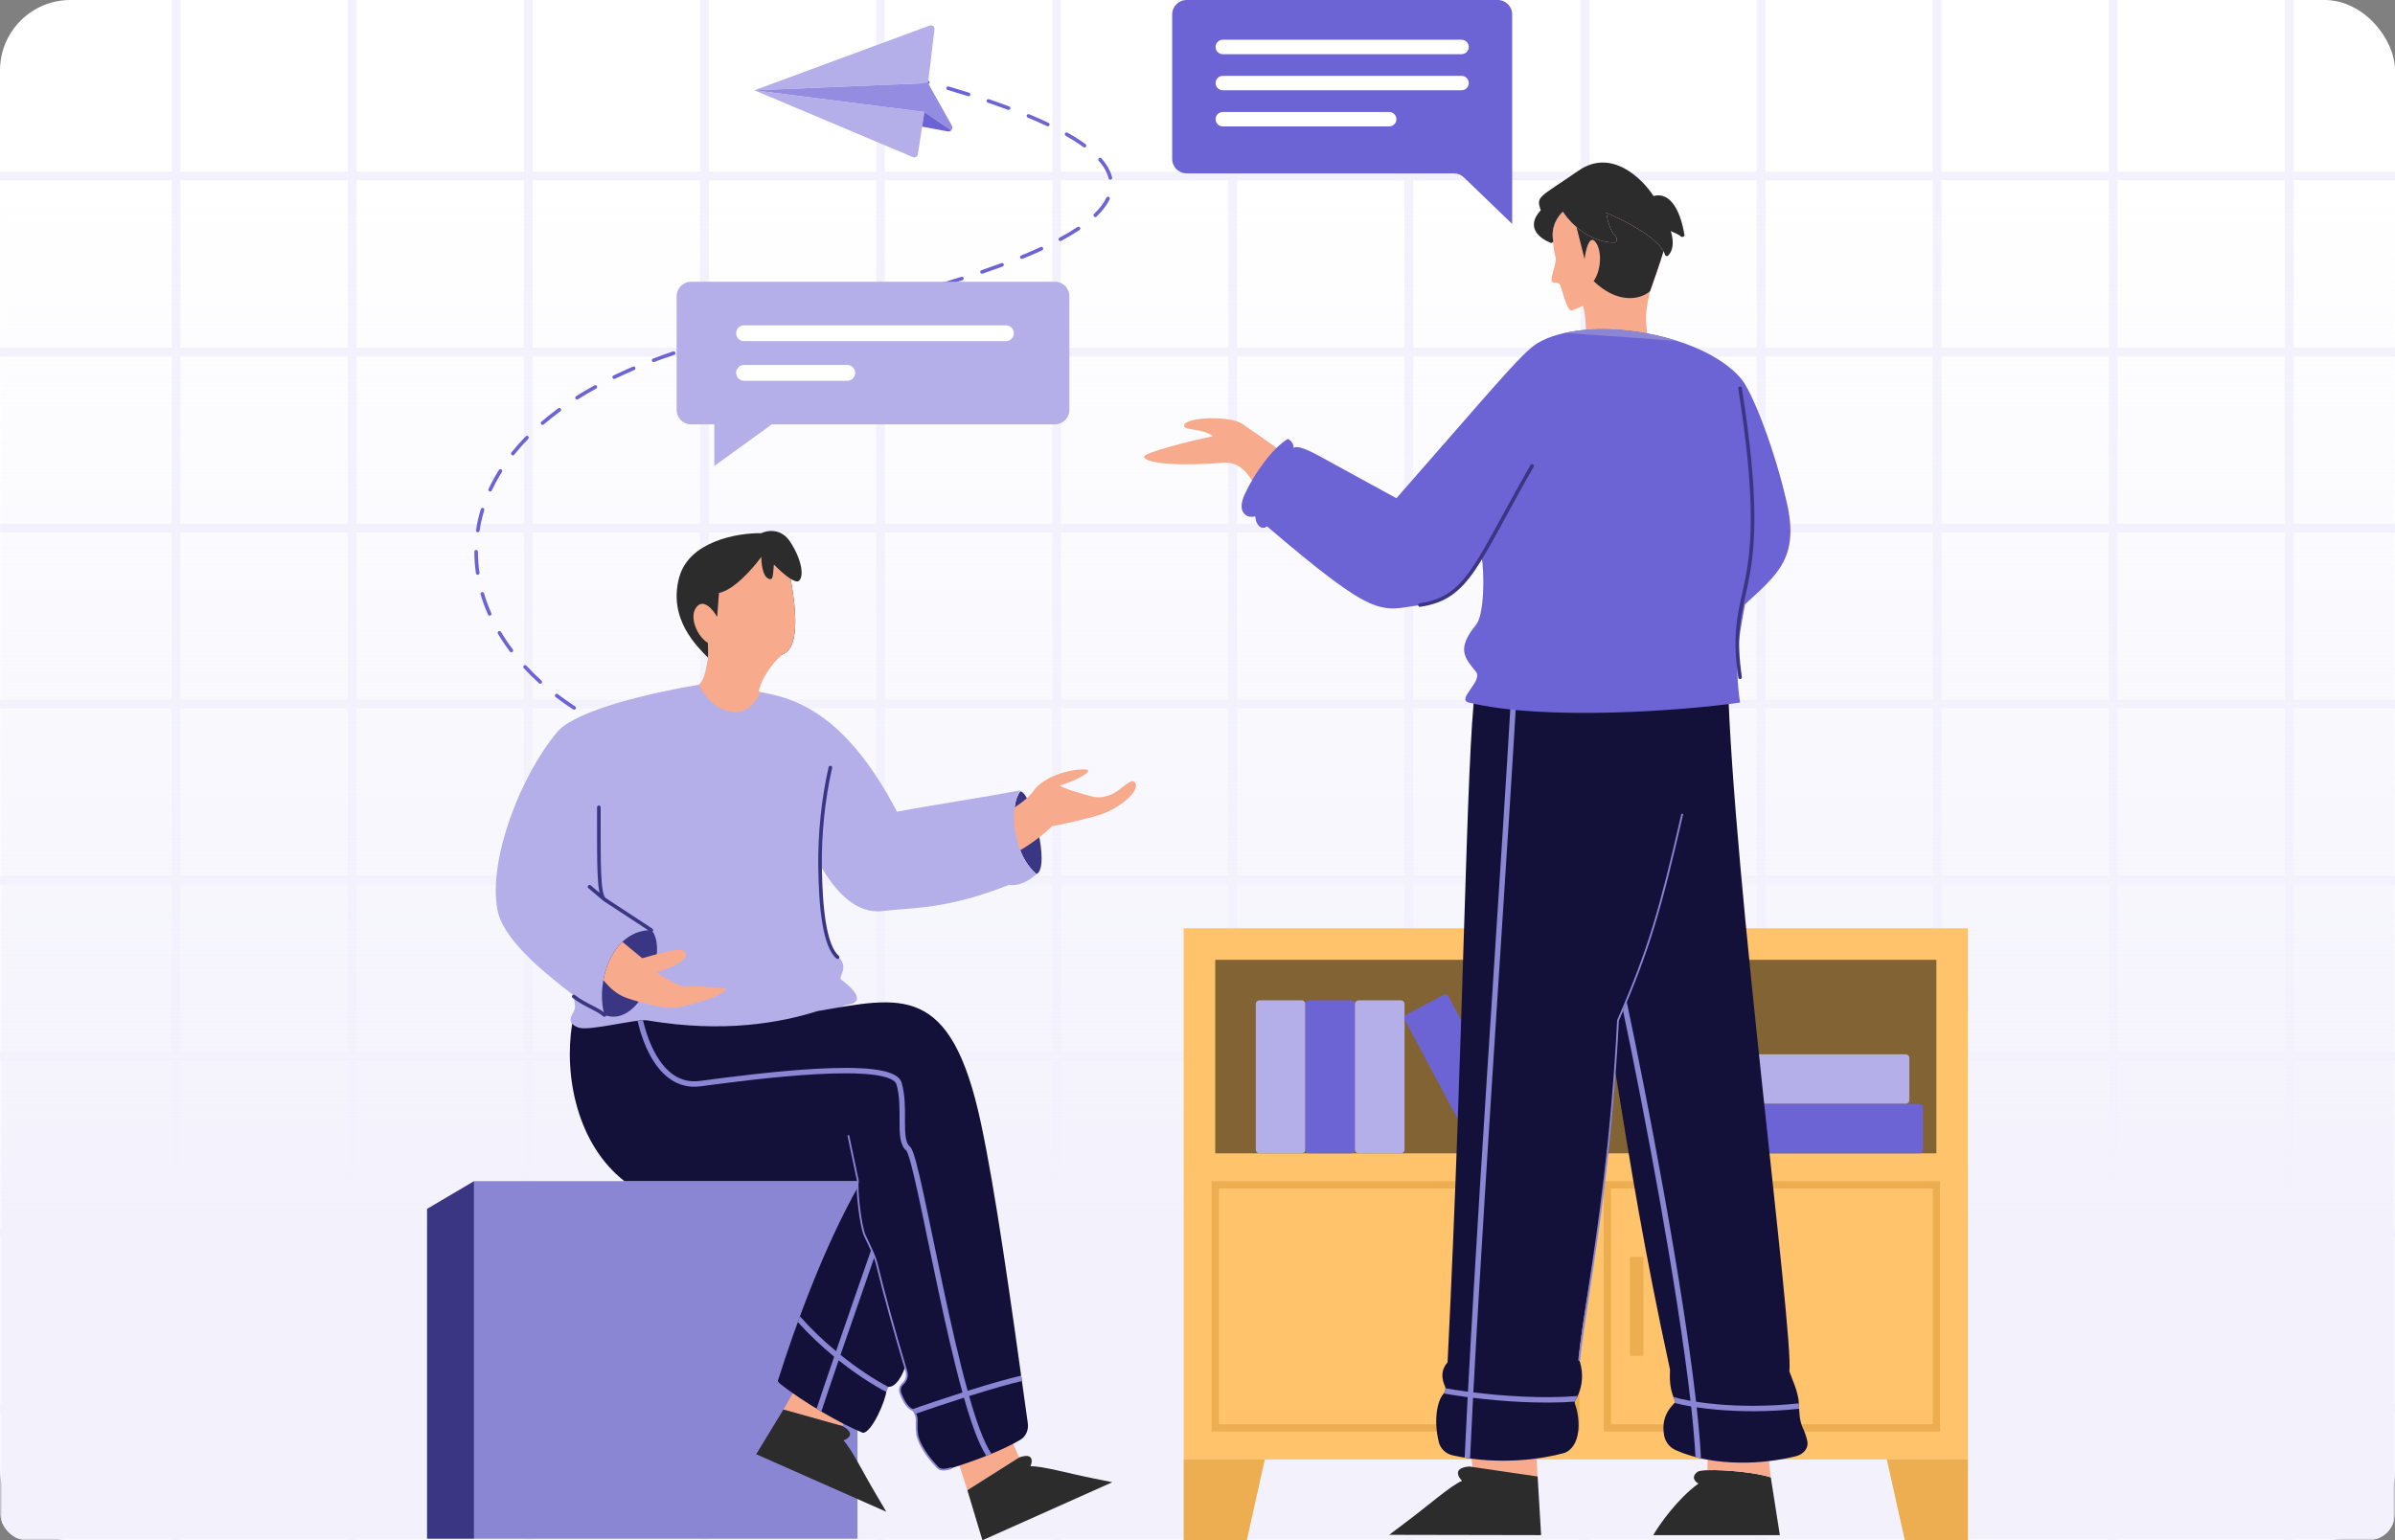 <svg width="544" height="350" viewBox="0 0 544 350" fill="none" xmlns="http://www.w3.org/2000/svg">
<rect x="0" y="0" width="544" height="350" fill="#808080" stroke="none"/>
<rect width="544" height="350" rx="16" fill="white"/>
<g clip-path="url(#clip0_1_604)">
<path d="M40 0V350" stroke="#F3F2FC" stroke-width="2" stroke-linejoin="round"/>
<path d="M80 0V350" stroke="#F3F2FC" stroke-width="2" stroke-linejoin="round"/>
<path d="M120 0V350" stroke="#F3F2FC" stroke-width="2" stroke-linejoin="round"/>
<path d="M160 0V350" stroke="#F3F2FC" stroke-width="2" stroke-linejoin="round"/>
<path d="M200 0V350" stroke="#F3F2FC" stroke-width="2" stroke-linejoin="round"/>
<path d="M240 0V350" stroke="#F3F2FC" stroke-width="2" stroke-linejoin="round"/>
<path d="M280 0V350" stroke="#F3F2FC" stroke-width="2" stroke-linejoin="round"/>
<path d="M320 0V350" stroke="#F3F2FC" stroke-width="2" stroke-linejoin="round"/>
<path d="M360 0V350" stroke="#F3F2FC" stroke-width="2" stroke-linejoin="round"/>
<path d="M400 0V350" stroke="#F3F2FC" stroke-width="2" stroke-linejoin="round"/>
<path d="M440 0V350" stroke="#F3F2FC" stroke-width="2" stroke-linejoin="round"/>
<path d="M480 0V350" stroke="#F3F2FC" stroke-width="2" stroke-linejoin="round"/>
<path d="M520 0V350" stroke="#F3F2FC" stroke-width="2" stroke-linejoin="round"/>
<path d="M0 40H544" stroke="#F3F2FC" stroke-width="2" stroke-linejoin="round"/>
<path d="M0 80H544" stroke="#F3F2FC" stroke-width="2" stroke-linejoin="round"/>
<path d="M0 120H544" stroke="#F3F2FC" stroke-width="2" stroke-linejoin="round"/>
<path d="M0 160H544" stroke="#F3F2FC" stroke-width="2" stroke-linejoin="round"/>
<path d="M0 200H544" stroke="#F3F2FC" stroke-width="2" stroke-linejoin="round"/>
<path d="M0 240H544" stroke="#F3F2FC" stroke-width="2" stroke-linejoin="round"/>
<path d="M0 280H544" stroke="#F3F2FC" stroke-width="2" stroke-linejoin="round"/>
<path d="M0 320H544" stroke="#F3F2FC" stroke-width="2" stroke-linejoin="round"/>
<mask id="mask0_1_604" style="mask-type:alpha" maskUnits="userSpaceOnUse" x="0" y="0" width="544" height="350">
<rect width="544" height="350" fill="white"/>
</mask>
<g mask="url(#mask0_1_604)">
<rect width="544" height="350" fill="url(#paint0_linear_1_604)"/>
</g>
<path fill-rule="evenodd" clip-rule="evenodd" d="M207.928 17.948C207.987 17.729 208.213 17.599 208.432 17.659C209.252 17.88 210.058 18.102 210.852 18.323C211.071 18.383 211.199 18.61 211.138 18.828C211.077 19.047 210.851 19.175 210.632 19.114C209.84 18.894 209.035 18.673 208.218 18.452C207.999 18.392 207.869 18.167 207.928 17.948ZM214.952 19.921C215.016 19.703 215.245 19.579 215.463 19.643C217.076 20.119 218.63 20.594 220.126 21.066C220.342 21.135 220.462 21.366 220.394 21.582C220.325 21.798 220.095 21.918 219.878 21.85C218.388 21.379 216.839 20.906 215.23 20.431C215.012 20.367 214.888 20.139 214.952 19.921ZM224.115 22.801C224.188 22.586 224.421 22.471 224.636 22.545C226.244 23.092 227.775 23.637 229.23 24.18C229.443 24.259 229.551 24.496 229.472 24.709C229.392 24.921 229.156 25.029 228.943 24.95C227.496 24.41 225.972 23.868 224.371 23.322C224.156 23.249 224.042 23.016 224.115 22.801ZM233.219 26.18C233.306 25.971 233.547 25.872 233.756 25.959C235.337 26.615 236.808 27.268 238.175 27.917C238.38 28.015 238.467 28.26 238.37 28.465C238.272 28.67 238.027 28.757 237.822 28.66C236.469 28.017 235.01 27.369 233.441 26.717C233.231 26.63 233.132 26.39 233.219 26.18ZM241.917 30.296C242.029 30.099 242.279 30.029 242.477 30.141C244.025 31.019 245.387 31.892 246.569 32.758C246.752 32.892 246.792 33.15 246.658 33.333C246.524 33.516 246.267 33.555 246.084 33.421C244.931 32.576 243.597 31.721 242.071 30.856C241.874 30.744 241.805 30.493 241.917 30.296ZM249.602 35.944C249.773 35.794 250.032 35.811 250.182 35.981C251.455 37.43 252.256 38.877 252.605 40.322C252.659 40.542 252.523 40.764 252.302 40.817C252.082 40.871 251.86 40.735 251.807 40.515C251.496 39.23 250.773 37.899 249.565 36.524C249.415 36.353 249.432 36.094 249.602 35.944ZM251.845 44.727C252.051 44.824 252.139 45.069 252.042 45.274C251.406 46.629 250.392 47.94 249.064 49.211C248.9 49.368 248.64 49.362 248.483 49.198C248.326 49.034 248.332 48.774 248.496 48.617C249.774 47.394 250.717 46.162 251.299 44.925C251.395 44.719 251.64 44.631 251.845 44.727ZM245.306 51.689C245.432 51.877 245.381 52.133 245.193 52.259C243.941 53.096 242.555 53.919 241.051 54.728C240.852 54.836 240.602 54.761 240.495 54.561C240.387 54.361 240.462 54.112 240.662 54.005C242.147 53.206 243.51 52.396 244.736 51.576C244.924 51.45 245.18 51.5 245.306 51.689ZM236.911 56.337C237.005 56.543 236.915 56.787 236.709 56.882C235.296 57.532 233.81 58.172 232.26 58.804C232.05 58.89 231.81 58.789 231.725 58.579C231.639 58.369 231.74 58.129 231.95 58.044C233.49 57.416 234.965 56.779 236.366 56.135C236.572 56.04 236.816 56.13 236.911 56.337ZM227.99 60.026C228.069 60.239 227.96 60.475 227.748 60.554C226.272 61.1 224.751 61.638 223.192 62.17C222.978 62.243 222.744 62.128 222.671 61.913C222.598 61.699 222.712 61.465 222.927 61.392C224.48 60.863 225.994 60.326 227.463 59.783C227.675 59.705 227.912 59.813 227.99 60.026ZM218.872 63.163C218.94 63.379 218.821 63.61 218.605 63.679C217.094 64.159 215.554 64.634 213.991 65.102C213.774 65.167 213.545 65.043 213.48 64.826C213.415 64.609 213.538 64.38 213.755 64.314C215.315 63.848 216.85 63.375 218.356 62.896C218.572 62.827 218.803 62.947 218.872 63.163ZM209.639 65.945C209.701 66.163 209.574 66.391 209.356 66.452C207.821 66.888 206.268 67.318 204.702 67.743C204.483 67.802 204.258 67.672 204.198 67.453C204.139 67.234 204.268 67.009 204.487 66.95C206.05 66.526 207.6 66.097 209.131 65.662C209.349 65.6 209.577 65.727 209.639 65.945ZM200.329 68.48C200.386 68.699 200.254 68.924 200.035 68.981C198.483 69.384 196.922 69.781 195.356 70.173C195.136 70.228 194.913 70.094 194.858 69.874C194.803 69.654 194.936 69.431 195.157 69.376C196.72 68.985 198.279 68.588 199.828 68.185C200.047 68.128 200.272 68.26 200.329 68.48ZM190.973 70.83C191.026 71.051 190.891 71.273 190.67 71.326C189.107 71.705 187.541 72.078 185.979 72.445C185.758 72.497 185.537 72.36 185.485 72.139C185.433 71.918 185.57 71.697 185.791 71.645C187.352 71.278 188.915 70.906 190.477 70.528C190.698 70.474 190.92 70.61 190.973 70.83ZM181.586 73.043C181.637 73.264 181.499 73.485 181.277 73.535C179.7 73.897 178.129 74.252 176.569 74.601C176.348 74.651 176.128 74.511 176.079 74.29C176.029 74.069 176.168 73.849 176.39 73.799C177.949 73.45 179.518 73.095 181.094 72.735C181.315 72.684 181.535 72.822 181.586 73.043ZM172.17 75.156C172.218 75.378 172.078 75.597 171.857 75.645C171.072 75.818 170.292 75.988 169.516 76.157C168.702 76.335 167.898 76.516 167.102 76.701C166.881 76.752 166.66 76.614 166.609 76.393C166.558 76.172 166.695 75.952 166.916 75.9C167.715 75.714 168.524 75.532 169.341 75.355C170.117 75.186 170.897 75.015 171.68 74.843C171.902 74.794 172.121 74.934 172.17 75.156ZM162.728 77.354C162.785 77.573 162.654 77.798 162.435 77.856C160.83 78.278 159.264 78.716 157.737 79.171C157.52 79.235 157.291 79.111 157.226 78.894C157.162 78.677 157.285 78.448 157.503 78.383C159.038 77.926 160.612 77.485 162.226 77.061C162.445 77.003 162.67 77.134 162.728 77.354ZM153.403 80.102C153.476 80.317 153.36 80.55 153.145 80.623C151.587 81.145 150.073 81.685 148.604 82.242C148.392 82.322 148.155 82.215 148.075 82.003C147.994 81.791 148.101 81.554 148.313 81.473C149.793 80.913 151.316 80.37 152.883 79.844C153.098 79.771 153.331 79.887 153.403 80.102ZM144.308 83.52C144.397 83.728 144.301 83.97 144.092 84.059C142.575 84.709 141.11 85.377 139.697 86.063C139.493 86.162 139.247 86.077 139.148 85.873C139.049 85.669 139.134 85.423 139.338 85.324C140.763 84.633 142.24 83.959 143.769 83.304C143.977 83.215 144.219 83.311 144.308 83.52ZM135.586 87.717C135.695 87.916 135.623 88.166 135.425 88.275C133.984 89.071 132.606 89.886 131.29 90.719C131.098 90.841 130.844 90.783 130.723 90.592C130.602 90.4 130.659 90.146 130.85 90.025C132.181 89.183 133.573 88.359 135.028 87.556C135.226 87.447 135.476 87.519 135.586 87.717ZM127.379 92.865C127.513 93.048 127.474 93.305 127.29 93.439C125.953 94.418 124.692 95.417 123.506 96.434C123.334 96.582 123.075 96.562 122.927 96.39C122.779 96.218 122.799 95.958 122.971 95.811C124.174 94.779 125.451 93.767 126.805 92.776C126.988 92.642 127.245 92.682 127.379 92.865ZM119.983 99.141C120.145 99.3 120.148 99.56 119.989 99.722C118.835 100.902 117.774 102.101 116.802 103.316C116.661 103.493 116.402 103.522 116.225 103.38C116.048 103.239 116.019 102.98 116.161 102.803C117.15 101.566 118.23 100.346 119.402 99.147C119.561 98.985 119.821 98.982 119.983 99.141ZM113.889 106.657C114.081 106.778 114.139 107.031 114.018 107.223C113.141 108.617 112.375 110.025 111.715 111.445C111.619 111.651 111.375 111.74 111.169 111.644C110.964 111.549 110.874 111.304 110.97 111.099C111.645 109.647 112.428 108.208 113.322 106.786C113.443 106.594 113.697 106.536 113.889 106.657ZM109.722 115.408C109.939 115.474 110.061 115.704 109.995 115.921C109.521 117.47 109.167 119.027 108.93 120.585C108.896 120.809 108.687 120.964 108.462 120.93C108.238 120.895 108.084 120.686 108.118 120.462C108.361 118.864 108.724 117.268 109.209 115.68C109.276 115.464 109.505 115.341 109.722 115.408ZM108.156 124.943C108.383 124.943 108.566 125.127 108.566 125.354C108.563 126.952 108.68 128.545 108.913 130.129C108.946 130.353 108.79 130.562 108.566 130.595C108.341 130.628 108.133 130.473 108.1 130.248C107.862 128.625 107.742 126.991 107.744 125.353C107.745 125.126 107.929 124.943 108.156 124.943ZM109.432 134.529C109.65 134.465 109.878 134.589 109.942 134.807C110.389 136.326 110.942 137.83 111.599 139.313C111.691 139.52 111.597 139.763 111.389 139.854C111.182 139.946 110.939 139.853 110.848 139.645C110.177 138.131 109.611 136.593 109.154 135.039C109.09 134.821 109.214 134.593 109.432 134.529ZM113.241 143.43C113.436 143.314 113.688 143.378 113.804 143.573C114.609 144.927 115.502 146.256 116.482 147.557C116.618 147.739 116.582 147.996 116.401 148.133C116.22 148.269 115.962 148.233 115.826 148.051C114.829 146.727 113.918 145.373 113.098 143.993C112.982 143.798 113.046 143.546 113.241 143.43ZM118.984 151.225C119.151 151.071 119.41 151.081 119.564 151.248C120.633 152.408 121.774 153.539 122.986 154.636C123.155 154.788 123.167 155.048 123.015 155.216C122.863 155.384 122.603 155.397 122.435 155.245C121.205 154.132 120.046 152.984 118.96 151.805C118.806 151.638 118.817 151.378 118.984 151.225ZM126.116 157.795C126.254 157.614 126.512 157.58 126.692 157.718C127.947 158.678 129.262 159.605 130.633 160.496C130.824 160.62 130.878 160.875 130.754 161.065C130.63 161.255 130.376 161.309 130.186 161.185C128.797 160.283 127.465 159.343 126.193 158.37C126.013 158.233 125.978 157.975 126.116 157.795ZM134.211 163.139C134.321 162.94 134.571 162.868 134.769 162.978C136.154 163.744 137.586 164.476 139.066 165.171C139.271 165.268 139.36 165.512 139.263 165.718C139.167 165.923 138.922 166.011 138.717 165.915C137.221 165.212 135.772 164.472 134.372 163.697C134.173 163.587 134.101 163.337 134.211 163.139ZM142.961 167.315C143.045 167.104 143.283 167.001 143.494 167.085C144.967 167.668 146.48 168.216 148.031 168.728C148.246 168.799 148.363 169.032 148.292 169.247C148.221 169.462 147.989 169.579 147.774 169.508C146.207 168.992 144.68 168.438 143.192 167.848C142.981 167.765 142.878 167.526 142.961 167.315ZM152.152 170.401C152.211 170.182 152.436 170.053 152.655 170.112C153.434 170.322 154.222 170.522 155.018 170.714C155.238 170.767 155.374 170.989 155.321 171.21C155.268 171.43 155.046 171.566 154.825 171.513C154.022 171.32 153.228 171.117 152.442 170.905C152.223 170.846 152.093 170.62 152.152 170.401Z" fill="#6C63D4"/>
<path d="M210.789 18.872L171.353 20.513L209.968 25.437L209.453 28.777L208.485 35.065C208.403 35.593 207.846 35.904 207.353 35.696L171.353 20.513L211.17 5.797C211.746 5.584 212.344 6.056 212.27 6.665L210.789 18.872Z" fill="#B4AFE9"/>
<path d="M210.789 18.871L171.353 20.513L209.968 25.437L216.059 29.611C216.344 29.326 216.404 28.888 216.208 28.537L210.789 18.871Z" fill="#938CE0"/>
<path d="M215.247 29.857C215.541 29.915 215.846 29.823 216.059 29.611L209.967 25.437L209.453 28.777L215.247 29.857Z" fill="#6C63D4"/>
<path d="M268.861 210.917H447.001V331.592H268.861V210.917Z" fill="#FEC36B"/>
<path d="M268.861 350H283.194L287.289 331.592H268.861V350Z" fill="#ECAE51"/>
<path d="M447 350H432.667L428.572 331.592H447V350Z" fill="#ECAE51"/>
<path d="M276.028 218.076H439.834V262.05H276.028V218.076Z" fill="#826334"/>
<path d="M393.562 250.801C393.108 250.801 392.74 250.433 392.74 249.979V240.373C392.74 239.919 393.108 239.552 393.562 239.552H432.87C433.324 239.552 433.692 239.919 433.692 240.373V249.979C433.692 250.433 433.324 250.801 432.87 250.801H393.562Z" fill="#B4AFE9"/>
<path d="M396.632 262.051C396.179 262.051 395.811 261.683 395.811 261.229V251.623C395.811 251.169 396.179 250.801 396.632 250.801H435.941C436.394 250.801 436.762 251.169 436.762 251.623V261.229C436.762 261.683 436.394 262.051 435.941 262.051H396.632Z" fill="#6C63D4"/>
<path d="M285.241 228.101C285.241 227.648 285.609 227.28 286.063 227.28H295.681C296.135 227.28 296.503 227.648 296.503 228.101V261.229C296.503 261.683 296.135 262.051 295.681 262.051H286.063C285.609 262.051 285.241 261.683 285.241 261.229V228.101Z" fill="#B4AFE9"/>
<path d="M296.503 228.101C296.503 227.648 296.871 227.28 297.325 227.28H306.944C307.397 227.28 307.765 227.648 307.765 228.101V261.229C307.765 261.683 307.397 262.051 306.944 262.051H297.325C296.871 262.051 296.503 261.683 296.503 261.229V228.101Z" fill="#6C63D4"/>
<path d="M307.764 228.101C307.764 227.648 308.132 227.28 308.586 227.28H318.204C318.658 227.28 319.026 227.648 319.026 228.101V261.229C319.026 261.683 318.658 262.051 318.204 262.051H308.586C308.132 262.051 307.764 261.683 307.764 261.229V228.101Z" fill="#B4AFE9"/>
<path d="M319.068 231.658C318.855 231.257 319.007 230.76 319.407 230.547L327.9 226.037C328.3 225.824 328.798 225.976 329.011 226.377L344.581 255.627C344.794 256.027 344.642 256.525 344.241 256.738L335.749 261.248C335.348 261.461 334.851 261.309 334.637 260.908L319.068 231.658Z" fill="#6C63D4"/>
<path fill-rule="evenodd" clip-rule="evenodd" d="M275.206 325.255H358.753V268.388H275.206V325.255ZM276.849 323.612V270.031H357.109V323.612H276.849Z" fill="#ECAE51"/>
<path d="M349.74 308.071H352.811V285.572H349.74V308.071Z" fill="#ECAE51"/>
<path d="M370.215 308.071H373.287V285.572H370.215V308.071Z" fill="#ECAE51"/>
<path fill-rule="evenodd" clip-rule="evenodd" d="M364.275 325.255H440.655V268.388H364.275V325.255ZM365.918 323.612V270.031H439.011V323.612H365.918Z" fill="#ECAE51"/>
<path d="M107.681 268.365H194.769V349.613H107.681V268.365Z" fill="#8A86D3"/>
<path d="M107.681 268.365L97 274.664V349.613H107.681V268.365Z" fill="#3A3683"/>
<path d="M179.584 131.521C180.546 137.103 182.031 146.924 177.79 148.694C172.347 150.966 166.046 148.978 163.468 146.138C162.607 146.681 161.661 146.567 160.781 146.051C160.919 147.069 160.963 148.179 160.837 149.459C158.604 147.109 151.596 140.744 154.302 131.085C156.593 122.905 167.669 121.049 172.92 121.144C174.257 120.481 177.446 119.951 179.508 123.132C182.086 127.109 182.659 130.801 181.513 131.937C181.153 132.294 180.426 132.048 179.584 131.521Z" fill="#2C2C2C"/>
<path d="M179.583 131.521C180.545 137.103 182.03 146.924 177.789 148.694C176.363 149.736 173.287 153.174 172.312 157.079C179.16 159.626 165.192 171.116 156.976 156.343C160.263 155.933 160.262 151.828 160.836 149.459C160.962 148.179 160.918 147.069 160.78 146.051C158.439 144.678 156.567 140.456 158.025 138.185C159.629 135.686 161.939 138.469 162.894 140.174L163.316 134.728C166.674 134.035 170.901 129.311 172.919 126.541C172.919 127.866 173.206 130.687 174.351 131.369C175.784 132.221 175.497 130.517 175.784 128.245C176.71 129.221 178.284 130.706 179.583 131.521Z" fill="#F7AA8C"/>
<path d="M231.74 179.805C229.276 183.014 229.687 193.683 235.437 198.607C238.724 196.965 234.205 179.805 231.74 179.805Z" fill="#3A3683"/>
<path d="M234.742 179.701C237.186 176.354 242.773 174.807 246.265 174.807C249.08 174.807 244.868 177.254 240.678 178.504C241.26 178.853 243.541 179.832 248.011 180.951C248.969 181.191 249.845 181.204 250.646 181.071C251.241 180.922 251.809 180.75 252.336 180.551C255.154 179.288 256.812 176.583 257.788 177.804C259.185 179.552 254.296 183.748 249.757 185.146C246.125 186.265 241.26 187.276 238.932 187.743C238.932 187.743 235.998 190.793 230.901 193.682C228.945 190.323 229.155 185.867 229.504 184.06C232.591 182.118 233.879 180.883 234.742 179.701Z" fill="#F7AA8C"/>
<path d="M219.726 338.581L231.488 331.146L229.566 326.834L217.418 331.442L219.726 338.581Z" fill="#F7AA8C"/>
<path d="M252.647 336.774L223.524 349.791L223.145 349.959L222.385 347.431L219.727 338.58L231.489 331.146C234.736 329.99 234.559 331.999 234.065 333.148C236.775 333.064 242.703 334.788 248.327 335.893C249.972 336.216 251.466 336.523 252.647 336.774Z" fill="#2C2C2C"/>
<path d="M177.942 320.257L191.344 324.014L193.266 319.702L181.709 313.767L177.942 320.257Z" fill="#F7AA8C"/>
<path d="M201.315 343.487L172.144 330.578L171.765 330.409L173.138 328.153L177.943 320.258L191.344 324.014C194.377 325.652 192.764 326.865 191.579 327.267C193.454 329.222 196.138 334.777 199.08 339.691C199.94 341.128 200.711 342.442 201.315 343.487Z" fill="#2C2C2C"/>
<path d="M112.957 206.58C110.903 195.09 118.298 176.215 126.514 166.366C130.785 161.247 148.522 157.265 158.786 155.562C161.084 161.267 169.3 165.371 172.712 157.254C180.186 158.537 191.884 161.7 203.743 184.422C211.685 182.917 223.196 181.213 231.74 179.571C229.276 182.78 229.688 193.685 235.439 198.609C235.182 198.727 232.563 201.481 229.143 201.071C214.79 206.732 207.195 206.157 200.52 206.99C194.516 207.74 189.791 202.672 186.267 196.515C186.381 206.472 187.375 214.787 190.25 217.249C193.126 219.711 190.25 221.968 191.072 222.584C195.673 226.03 195.591 227.918 192.304 228.328C184.636 231.338 168.068 235.868 146.707 232.257C144.242 231.841 133.785 235.163 131.507 233.899C127.81 231.847 130.622 230.38 130.622 228.739L130.323 226.174C122.994 220.536 114.161 213.316 112.957 206.58Z" fill="#B4AFE9"/>
<path fill-rule="evenodd" clip-rule="evenodd" d="M129.997 226.157C130.136 225.977 130.393 225.944 130.573 226.082C131.877 227.085 133.133 227.738 134.313 228.34C134.36 228.364 134.406 228.388 134.453 228.412C135.572 228.982 136.642 229.527 137.561 230.299C137.735 230.444 137.758 230.704 137.612 230.877C137.466 231.051 137.207 231.074 137.033 230.928C136.187 230.218 135.193 229.711 134.045 229.126C134.01 229.108 133.975 229.09 133.939 229.072C132.757 228.469 131.441 227.786 130.072 226.733C129.892 226.595 129.859 226.337 129.997 226.157Z" fill="#3A3683"/>
<path fill-rule="evenodd" clip-rule="evenodd" d="M136.026 183.013C136.253 183.013 136.437 183.197 136.437 183.424C136.437 184.465 136.436 185.464 136.435 186.423C136.431 191.518 136.428 195.463 136.548 198.351C136.62 200.067 136.734 201.392 136.913 202.354C137.003 202.834 137.106 203.211 137.222 203.496C137.333 203.769 137.446 203.932 137.547 204.024L148.164 210.984C148.354 211.108 148.407 211.363 148.283 211.553C148.158 211.742 147.904 211.795 147.714 211.671L137.051 204.681L133.643 201.793C133.47 201.646 133.448 201.387 133.595 201.214C133.742 201.04 134.001 201.019 134.174 201.166L136.179 202.865C136.154 202.749 136.129 202.629 136.106 202.504C135.916 201.483 135.799 200.111 135.728 198.385C135.607 195.478 135.61 191.512 135.614 186.418C135.615 185.46 135.615 184.462 135.615 183.424C135.615 183.197 135.799 183.013 136.026 183.013Z" fill="#3A3683"/>
<path d="M137.297 230.614C135.204 223.227 138.901 211.327 147.939 211.327C152.047 215.431 145.873 233.896 137.297 230.614Z" fill="#3A3683"/>
<path d="M149.076 220.925C152.411 219.828 156.189 218.446 155.743 216.662C155.367 215.158 152.922 215.721 145.884 217.718L141.365 213.994C139.093 216.156 137.643 219.383 137.043 222.716L137.848 223.609C139.086 224.984 140.568 226.127 142.316 226.735C145.83 227.956 151.003 229.225 153.278 228.972C155.211 228.758 158.79 227.821 162.316 226.51C166.259 224.501 164.78 224.518 163.137 224.391C158.674 224.048 155.535 224.048 154.921 224.048C154.304 224.048 150.903 222.194 149.076 220.925Z" fill="#F7AA8C"/>
<path d="M176.611 312.613C181.908 295.95 190.702 273.142 201.164 259.074C211.611 251.688 223.524 259.074 223.524 268.102C222.398 278.637 214.445 292.851 205.861 307.762C206.304 309.849 204.613 313.663 202.986 314.738C201.85 315.487 201.454 314.613 201.343 315.969C201.141 318.42 197.948 325.55 196.001 325.55C191.321 323.68 182.569 318.704 177.125 314.342C176.609 313.929 176.41 313.244 176.611 312.613Z" fill="#131039"/>
<path fill-rule="evenodd" clip-rule="evenodd" d="M188.698 173.996C188.919 174.046 189.058 174.266 189.008 174.487C187.322 181.895 186.598 189.792 186.678 196.744C186.735 201.713 187.011 206.257 187.628 209.856C187.936 211.656 188.328 213.208 188.814 214.455C189.301 215.707 189.872 216.617 190.517 217.17C190.69 217.318 190.71 217.577 190.562 217.75C190.415 217.922 190.155 217.942 189.983 217.794C189.191 217.116 188.559 216.064 188.048 214.753C187.535 213.437 187.132 211.826 186.818 209.995C186.191 206.333 185.913 201.74 185.856 196.753C185.776 189.743 186.506 181.781 188.206 174.305C188.257 174.084 188.477 173.945 188.698 173.996Z" fill="#3A3683"/>
<path d="M147.053 231.844C144.589 231.428 133.908 234.33 131.443 233.486C130.713 233.236 130.246 232.952 129.964 232.579C128.042 244.549 131.149 260.009 141.825 268.365H194.872C194.496 270.417 195.509 278.706 196.412 280.675C197.541 283.137 198.466 284.779 199.064 286.831C200.987 294.64 203.058 302.116 205.862 311.528C206.193 312.637 205.892 313.637 205.05 314.43C204.526 314.924 204.155 315.604 204.628 316.786C205.45 318.837 206.252 319.923 207.504 320.479C208.736 322.557 207.915 322.53 208.325 325.813C208.613 328.111 211.002 331.334 212.342 332.724C212.659 333.052 212.918 333.467 213.314 333.693C213.894 334.023 214.839 333.972 215.988 333.61C221.86 331.76 227.722 329.504 231.737 327.15C233.041 326.385 233.665 324.876 233.457 323.378C229.241 292.976 226.091 270.631 222.818 255.234C215.988 223.112 204.628 226.51 185.732 229.718C177.398 232.35 164.476 234.789 147.053 231.844Z" fill="#131039"/>
<path fill-rule="evenodd" clip-rule="evenodd" d="M192.673 257.906C192.784 257.882 192.893 257.953 192.916 258.064L195.082 268.362L195.074 268.402C194.985 268.889 194.976 269.77 195.032 270.867C195.088 271.957 195.207 273.242 195.366 274.526C195.525 275.81 195.724 277.089 195.939 278.17C196.155 279.256 196.384 280.122 196.599 280.59C196.894 281.234 197.177 281.824 197.444 282.382C198.191 283.941 198.817 285.248 199.261 286.773L199.264 286.782C201.186 294.587 203.256 302.06 206.059 311.47C206.413 312.658 206.086 313.737 205.191 314.58C204.945 314.811 204.75 315.073 204.664 315.402C204.578 315.729 204.595 316.149 204.819 316.709C205.634 318.746 206.41 319.768 207.587 320.291L207.647 320.318L207.68 320.374C207.993 320.901 208.182 321.305 208.291 321.668C208.401 322.035 208.428 322.35 208.428 322.694C208.428 322.85 208.423 323.011 208.417 323.186C208.397 323.779 208.372 324.534 208.529 325.788C208.667 326.89 209.316 328.239 210.113 329.499C210.906 330.755 211.83 331.897 212.49 332.581C212.59 332.685 212.692 332.805 212.788 332.919C212.845 332.987 212.9 333.052 212.952 333.11C213.101 333.278 213.247 333.418 213.416 333.514C213.661 333.654 214 333.722 214.43 333.706C214.859 333.69 215.363 333.591 215.927 333.414C216.035 333.38 216.15 333.44 216.184 333.548C216.218 333.656 216.158 333.772 216.05 333.806C215.464 333.991 214.921 334.099 214.445 334.116C213.971 334.134 213.547 334.062 213.213 333.871C212.985 333.742 212.804 333.562 212.645 333.383C212.577 333.307 212.516 333.234 212.457 333.165C212.371 333.061 212.289 332.964 212.195 332.866C211.514 332.161 210.573 330.997 209.765 329.719C208.961 328.446 208.271 327.034 208.122 325.839C207.96 324.55 207.987 323.755 208.006 323.162C208.012 322.992 208.017 322.838 208.017 322.694C208.017 322.375 207.993 322.103 207.898 321.787C207.805 321.479 207.643 321.123 207.36 320.639C206.068 320.042 205.252 318.897 204.438 316.862C204.189 316.241 204.154 315.73 204.266 315.298C204.378 314.868 204.631 314.543 204.909 314.281C205.699 313.537 205.972 312.617 205.665 311.587C202.861 302.175 200.79 294.696 198.866 286.884C198.431 285.395 197.826 284.13 197.085 282.585C196.816 282.022 196.529 281.422 196.226 280.761C195.989 280.244 195.752 279.336 195.536 278.25C195.319 277.158 195.119 275.868 194.959 274.576C194.799 273.285 194.679 271.99 194.622 270.888C194.567 269.819 194.571 268.913 194.663 268.369L192.514 258.149C192.491 258.038 192.562 257.929 192.673 257.906Z" fill="#8A86D3"/>
<path fill-rule="evenodd" clip-rule="evenodd" d="M194.753 269.057C194.95 269.168 195.021 269.418 194.91 269.616C187.196 283.359 180.802 300.633 176.675 313.773C176.607 313.99 176.376 314.11 176.16 314.042C175.944 313.974 175.823 313.744 175.891 313.527C180.025 300.364 186.439 283.029 194.193 269.214C194.304 269.016 194.555 268.946 194.753 269.057Z" fill="#8A86D3"/>
<path d="M148.938 239.526C151.159 243.455 154.383 246.207 158.949 245.599C165.109 244.779 176.018 243.339 185.597 242.825C190.382 242.568 194.866 242.54 198.271 242.944C199.969 243.145 201.437 243.458 202.549 243.925C203.644 244.384 204.528 245.051 204.811 246.04C205.577 248.719 205.566 251.649 205.556 254.162C205.555 254.44 205.554 254.713 205.554 254.981C205.554 256.344 205.581 257.538 205.75 258.511C205.921 259.49 206.218 260.135 206.667 260.509C206.841 260.654 206.97 260.863 207.067 261.048C207.173 261.248 207.278 261.495 207.382 261.775C207.593 262.338 207.821 263.086 208.066 263.986C208.557 265.79 209.127 268.255 209.763 271.174C210.442 274.29 211.199 277.944 212.015 281.882L212.016 281.884L212.016 281.885C212.727 285.316 213.483 288.963 214.27 292.656C215.964 300.604 217.809 308.797 219.691 315.639C219.726 315.764 219.76 315.888 219.794 316.012C220.149 315.9 220.504 315.789 220.857 315.679C224.904 314.418 228.847 313.271 231.739 312.606C231.811 312.59 231.882 312.573 231.952 312.558L232.123 313.781C229.302 314.424 225.355 315.567 221.224 316.854C220.86 316.967 220.494 317.082 220.128 317.198C220.925 319.996 221.725 322.526 222.52 324.669C223.445 327.161 224.347 329.088 225.204 330.306C224.82 330.464 224.43 330.622 224.035 330.778C223.136 329.427 222.244 327.468 221.365 325.096C220.559 322.924 219.752 320.375 218.952 317.57C214.947 318.847 210.972 320.183 207.909 321.242C207.808 321.019 207.676 320.769 207.504 320.479C207.344 320.408 207.191 320.328 207.044 320.238C210.181 319.15 214.384 317.733 218.619 316.384C218.58 316.245 218.542 316.105 218.503 315.965C216.611 309.086 214.759 300.865 213.064 292.912C212.273 289.2 211.517 285.552 210.807 282.124L210.807 282.122L210.806 282.121C209.992 278.193 209.238 274.553 208.559 271.436C207.924 268.52 207.359 266.08 206.877 264.309C206.635 263.422 206.419 262.716 206.228 262.206C206.132 261.951 206.048 261.757 205.976 261.619C205.909 261.492 205.873 261.451 205.873 261.451C205.873 261.451 205.875 261.452 205.878 261.455C205.095 260.803 204.725 259.806 204.536 258.721C204.346 257.63 204.321 256.336 204.321 254.981C204.321 254.712 204.322 254.44 204.323 254.166C204.332 251.627 204.341 248.878 203.626 246.378C203.498 245.931 203.048 245.47 202.072 245.06C201.114 244.658 199.777 244.362 198.125 244.166C194.828 243.775 190.429 243.798 185.663 244.054C176.14 244.566 165.277 245.998 159.112 246.819C153.82 247.524 150.197 244.258 147.865 240.131C146.419 237.572 145.429 234.624 144.803 231.926C145.262 231.871 145.679 231.832 146.042 231.814C146.648 234.372 147.589 237.139 148.938 239.526Z" fill="#8A86D3"/>
<path d="M189.899 307.003C192.491 299.456 195.568 290.597 197.917 283.861C198.179 284.432 198.419 284.984 198.633 285.548C196.302 292.237 193.376 300.67 190.916 307.836C194.607 310.812 198.412 313.354 201.796 315.128C201.637 315.496 201.315 316.239 201.302 316.259C197.929 314.499 194.161 312 190.492 309.074C188.795 314.026 187.363 318.258 186.57 320.709L185.481 320.072C186.316 317.506 187.769 313.217 189.472 308.248C186.539 305.832 183.7 303.158 181.214 300.388L181.695 299.075C184.143 301.862 186.969 304.561 189.899 307.003Z" fill="#8A86D3"/>
<path d="M340.19 0H269.534C267.719 0 266.247 1.47 266.247 3.283V36.11C266.247 37.923 267.719 39.393 269.534 39.393H330.236C331.087 39.393 331.906 39.723 332.518 40.314L343.476 50.883V3.283C343.476 1.47 342.005 0 340.19 0Z" fill="#6C63D4"/>
<path d="M276.106 10.669C276.106 9.762 276.84 9.028 277.747 9.028H331.975C332.882 9.028 333.617 9.762 333.617 10.669C333.617 11.575 332.882 12.31 331.975 12.31H277.747C276.84 12.31 276.106 11.575 276.106 10.669Z" fill="white"/>
<path d="M276.106 18.876C276.106 17.969 276.84 17.234 277.747 17.234H331.975C332.882 17.234 333.617 17.969 333.617 18.876C333.617 19.782 332.882 20.517 331.975 20.517H277.747C276.84 20.517 276.106 19.782 276.106 18.876Z" fill="white"/>
<path d="M276.106 27.083C276.106 26.176 276.84 25.441 277.747 25.441H315.544C316.45 25.441 317.185 26.176 317.185 27.083C317.185 27.989 316.45 28.724 315.544 28.724H277.747C276.84 28.724 276.106 27.989 276.106 27.083Z" fill="white"/>
<path d="M239.612 64.014H156.977C155.162 64.014 153.69 65.485 153.69 67.3V93.131C153.69 94.946 155.162 96.418 156.977 96.418H162.251V105.869L175.316 96.418H239.612C241.427 96.418 242.899 94.946 242.899 93.131V67.3C242.899 65.485 241.427 64.014 239.612 64.014Z" fill="#B4AFE9"/>
<path d="M167.207 75.715C167.207 74.721 168.013 73.915 169.007 73.915H228.484C229.478 73.915 230.284 74.721 230.284 75.715C230.284 76.71 229.478 77.516 228.484 77.516H169.007C168.013 77.516 167.207 76.71 167.207 75.715Z" fill="white"/>
<path d="M167.207 84.716C167.207 83.722 168.013 82.916 169.007 82.916H192.44C193.434 82.916 194.24 83.722 194.24 84.716C194.24 85.71 193.434 86.516 192.44 86.516H169.007C168.013 86.516 167.207 85.71 167.207 84.716Z" fill="white"/>
<path d="M349.257 336.295L334.553 334.02L333.617 326.224L348.816 324.993L349.257 336.295Z" fill="#F7AA8C"/>
<path d="M315.542 348.726L349.605 348.793H350.049L349.257 335.475L333.732 333.199C330.062 333.498 331.108 335.49 332.089 336.45C329.41 337.607 324.378 342.11 319.372 345.833C317.909 346.922 316.585 347.924 315.542 348.726Z" fill="#2C2C2C"/>
<path d="M404.274 348.793L402.22 335.68C399.051 334.572 391.674 333.891 387.842 334.041C386.652 334.088 385.804 334.214 385.53 334.433C384.009 335.648 385.068 336.703 385.788 337.078C381.034 340.528 376.982 346.283 375.518 348.793H404.274Z" fill="#2C2C2C"/>
<path d="M401.398 328.275L402.22 335.68C399.051 334.572 391.674 333.89 387.842 334.041V329.096L401.398 328.275Z" fill="#F7AA8C"/>
<path d="M377.847 57.086C377.064 59.712 375.596 63.926 374.798 66.15C374.233 68.592 372.689 73.953 375.671 80.762C370.206 85.625 362.896 84.207 359.924 82.889C360.579 75.222 360.133 71.545 359.565 69.495L357.055 70.569C357.048 70.573 357.04 70.576 357.033 70.579C356.028 70.991 354.708 65.499 354.336 64.704C353.965 63.91 352.582 64.611 352.42 63.776C352.217 62.732 353.738 59.402 353.326 58.398C353.053 57.734 352.788 55.635 352.638 54.165L352.678 53.755C352.531 50.973 354.072 48.888 355.011 48.1C355.285 48.585 356.354 50.102 358.091 51.603C360.129 53.364 363.088 55.103 366.76 55.121C367.236 55.123 367.392 54.14 367.058 53.803C365.69 52.424 365.124 50.078 364.867 48.354C368.709 49.947 375.952 53.656 377.847 57.086Z" fill="#F7AA8C"/>
<path d="M359.923 58.851L358.09 51.603C360.128 53.365 363.087 55.103 366.759 55.121C367.235 55.123 367.391 54.14 367.057 53.803C365.689 52.424 365.123 50.078 364.866 48.354C368.708 49.947 375.951 53.656 377.846 57.086C377.063 59.713 375.595 63.927 374.797 66.15C372.234 68.368 367.057 68.793 361.984 63.87C364.006 60.876 363.739 56.159 362.159 54.732C360.895 53.59 360.142 57.002 359.923 58.851Z" fill="#2C2C2C"/>
<path d="M357.814 318.18C360.129 314.356 359.314 310.32 358.587 308.735C359.843 295.341 364.502 276.928 366.917 243.552L366.963 243.839C370.487 265.673 373.469 284.155 379.329 311.197C379.211 314.083 379.329 315.71 380.562 318.583C377.667 321.252 377.626 324.072 377.986 326.123C378.245 327.597 379.257 328.882 380.626 329.487C389.548 333.434 400.981 332.656 408.017 330.836C409.619 330.422 410.843 329.066 410.513 327.444C410.299 326.399 409.904 325.328 409.465 324.371C408.744 322.798 408.68 320.938 408.619 319.203L408.615 319.082C408.516 316.238 406.95 313.131 406.442 311.607C407.428 303.072 393.707 199.446 392.475 154.856C383.93 153.214 350.637 155.539 335.059 156.907C333.022 171.249 332.499 235.283 328.802 309.555C328.499 309.929 326.702 311.666 328.25 315.075C328.486 315.597 328.203 316.318 327.826 316.749C326.418 318.361 325.599 322.777 326.822 327.691C327.201 329.214 328.461 330.335 329.993 330.673C340.694 333.033 350.509 331.436 355.14 330.174C355.385 330.107 355.623 330.024 355.843 329.899C359.481 327.837 358.737 321.537 357.749 319.018C357.642 318.744 357.661 318.432 357.814 318.18Z" fill="#131039"/>
<path d="M408.619 319.199L408.616 319.088C408.613 319.008 408.609 318.928 408.604 318.848C401.614 319.606 395.221 319.514 390.118 319.069C388.316 318.912 386.682 318.711 385.242 318.49C382.16 291.317 374.065 249.047 369.498 227.64C369.226 228.29 368.947 228.95 368.659 229.622C373.263 251.428 380.96 291.903 383.978 318.282C382.358 317.997 381.045 317.69 380.094 317.405C380.228 317.777 380.383 318.167 380.562 318.583C380.497 318.643 380.434 318.703 380.371 318.763C381.377 319.032 382.64 319.305 384.122 319.556C384.594 323.833 384.936 327.711 385.112 331.044C385.526 331.153 385.943 331.254 386.362 331.348C386.195 327.998 385.857 324.083 385.383 319.756C386.776 319.963 388.327 320.148 390.01 320.295C395.163 320.745 401.607 320.839 408.652 320.081C408.639 319.785 408.629 319.49 408.619 319.199Z" fill="#8A86D3"/>
<path d="M339.422 218.552C340.914 195.482 342.323 173.695 343.314 156.717L344.544 156.789C343.552 173.784 342.142 195.582 340.65 218.657C338.485 252.122 336.147 288.274 334.657 316.364C341.244 317.172 350.309 317.834 358.349 317.181C358.193 317.514 358.015 317.848 357.814 318.181C357.76 318.269 357.723 318.365 357.702 318.464C349.783 319.027 341.028 318.382 334.592 317.596C334.336 322.458 334.107 327.07 333.909 331.374C333.503 331.318 333.094 331.256 332.684 331.189C332.882 326.893 333.111 322.291 333.366 317.441C331.191 317.156 329.335 316.863 327.939 316.607C328.182 316.274 328.36 315.828 328.335 315.428C329.673 315.669 331.412 315.942 333.431 316.208C334.922 288.118 337.259 251.988 339.422 218.552Z" fill="#8A86D3"/>
<path fill-rule="evenodd" clip-rule="evenodd" d="M382.136 184.865C382.247 184.891 382.316 185.001 382.29 185.112C377.363 206.44 374.895 215.484 367.718 231.893C366.313 259.354 363.257 279.318 361.018 293.943C360.126 299.769 359.364 304.748 358.887 309.016C358.875 309.128 358.773 309.209 358.661 309.197C358.548 309.184 358.467 309.083 358.479 308.97C358.958 304.681 359.722 299.689 360.616 293.854C362.855 279.225 365.906 259.293 367.309 231.834L367.311 231.797L367.326 231.762C374.5 215.365 376.962 206.352 381.89 185.019C381.915 184.909 382.026 184.84 382.136 184.865Z" fill="#8A86D3"/>
<path d="M282.122 96.269C284.301 97.739 290.271 101.96 292.984 103.887L286.029 111.892L285.999 111.839C283.717 107.892 281.937 104.813 277.704 105.146C264.998 106.145 259.674 104.834 259.874 103.745C260.045 102.82 270.374 100.123 275.473 99.13C273.061 97.113 268.504 97.989 268.993 96.538C269.606 94.725 279.399 94.431 282.122 96.269Z" fill="#F7AA8C"/>
<path d="M349.226 77.965C360.318 71.4 386.198 75.503 395.235 85.762C397.974 88.634 403.287 102.668 405.916 114.486C408.642 126.74 403.736 130.523 396.356 137.313C395.087 144.376 393.811 149.841 395.235 159.624C383.048 161.402 351.034 163.891 333.616 159.624C330.74 158.919 336.902 154.7 335.259 152.648C332.732 149.492 330.716 147.526 335.259 141.979C337.195 139.616 337.183 130.125 336.532 126.414C332.336 133.384 329.081 136.507 322.525 137.465C313.345 138.807 312.712 140.852 287.801 119.598C286.375 120.641 285.142 119 285.142 117.322C283.914 117.614 283.117 117.278 282.615 116.714C281.558 115.525 282.085 113.705 282.748 112.258C284.913 107.534 289.128 101.709 292.537 99.714C293.033 99.962 293.913 100.704 293.827 101.82C294.134 101.373 295.519 101.346 299.52 103.536L317.184 113.204C337.724 89.815 345.692 80.057 349.226 77.965Z" fill="#6C63D4"/>
<path d="M355.392 75.651C362.875 73.979 372.825 74.805 381.272 77.562C378.643 77.239 362.923 76.154 355.392 75.651Z" fill="#8A86D3"/>
<path fill-rule="evenodd" clip-rule="evenodd" d="M395.172 87.818C395.396 87.783 395.607 87.936 395.642 88.16C399.549 112.809 398.733 123.631 397.335 131.129C397.054 132.638 396.751 134.005 396.46 135.319C395.308 140.519 394.341 144.881 395.643 153.82C395.676 154.044 395.52 154.253 395.296 154.286C395.071 154.318 394.863 154.163 394.83 153.938C393.506 144.843 394.504 140.341 395.662 135.116C395.952 133.81 396.251 132.458 396.527 130.978C397.902 123.602 398.729 112.881 394.831 88.288C394.795 88.064 394.948 87.854 395.172 87.818Z" fill="#3A3683"/>
<path fill-rule="evenodd" clip-rule="evenodd" d="M348.2 105.513C348.397 105.626 348.464 105.877 348.351 106.074C345.759 110.585 343.627 114.5 341.779 117.894C341.36 118.663 340.955 119.406 340.563 120.123C338.446 123.995 336.691 127.118 334.983 129.601C333.273 132.087 331.596 133.953 329.626 135.3C327.651 136.649 325.407 137.459 322.585 137.872C322.361 137.905 322.152 137.749 322.119 137.525C322.087 137.3 322.242 137.092 322.467 137.059C325.191 136.661 327.311 135.886 329.162 134.621C331.017 133.354 332.627 131.576 334.306 129.136C335.987 126.692 337.723 123.605 339.842 119.729C340.233 119.014 340.637 118.272 341.056 117.503C342.904 114.11 345.041 110.185 347.639 105.664C347.752 105.467 348.003 105.4 348.2 105.513Z" fill="#3A3683"/>
<path d="M358.09 51.603C356.353 50.102 355.284 48.585 355.01 48.1C353.971 48.972 352.195 51.432 352.784 54.669C352.845 55.001 352.538 55.298 352.224 55.173C349.648 54.15 346.44 51.618 349.957 47.781C348.889 44.52 349.429 45.066 358.612 38.731C365.958 33.663 372.986 40.491 375.582 44.539C379.789 43.407 381.888 48.832 382.588 53.342C382.651 53.749 382.133 53.992 381.81 53.735C380.663 52.823 379.872 52.837 379.508 52.447C380.392 55.487 379.807 57.194 378.866 58.102C378.635 58.325 378.271 58.145 378.175 57.839C378.096 57.59 377.986 57.339 377.846 57.086C375.951 53.656 368.708 49.947 364.866 48.354C365.123 50.078 365.689 52.424 367.057 53.803C367.391 54.14 367.235 55.123 366.759 55.121C363.087 55.103 360.128 53.365 358.09 51.603Z" fill="#2C2C2C"/>
</g>
<defs>
<linearGradient id="paint0_linear_1_604" x1="272" y1="39" x2="272" y2="279.5" gradientUnits="userSpaceOnUse">
<stop stop-color="#F3F2FC" stop-opacity="0"/>
<stop offset="1" stop-color="#F3F2FC"/>
</linearGradient>
<clipPath id="clip0_1_604">
<rect width="544" height="350" rx="6" fill="white"/>
</clipPath>
</defs>
</svg>

